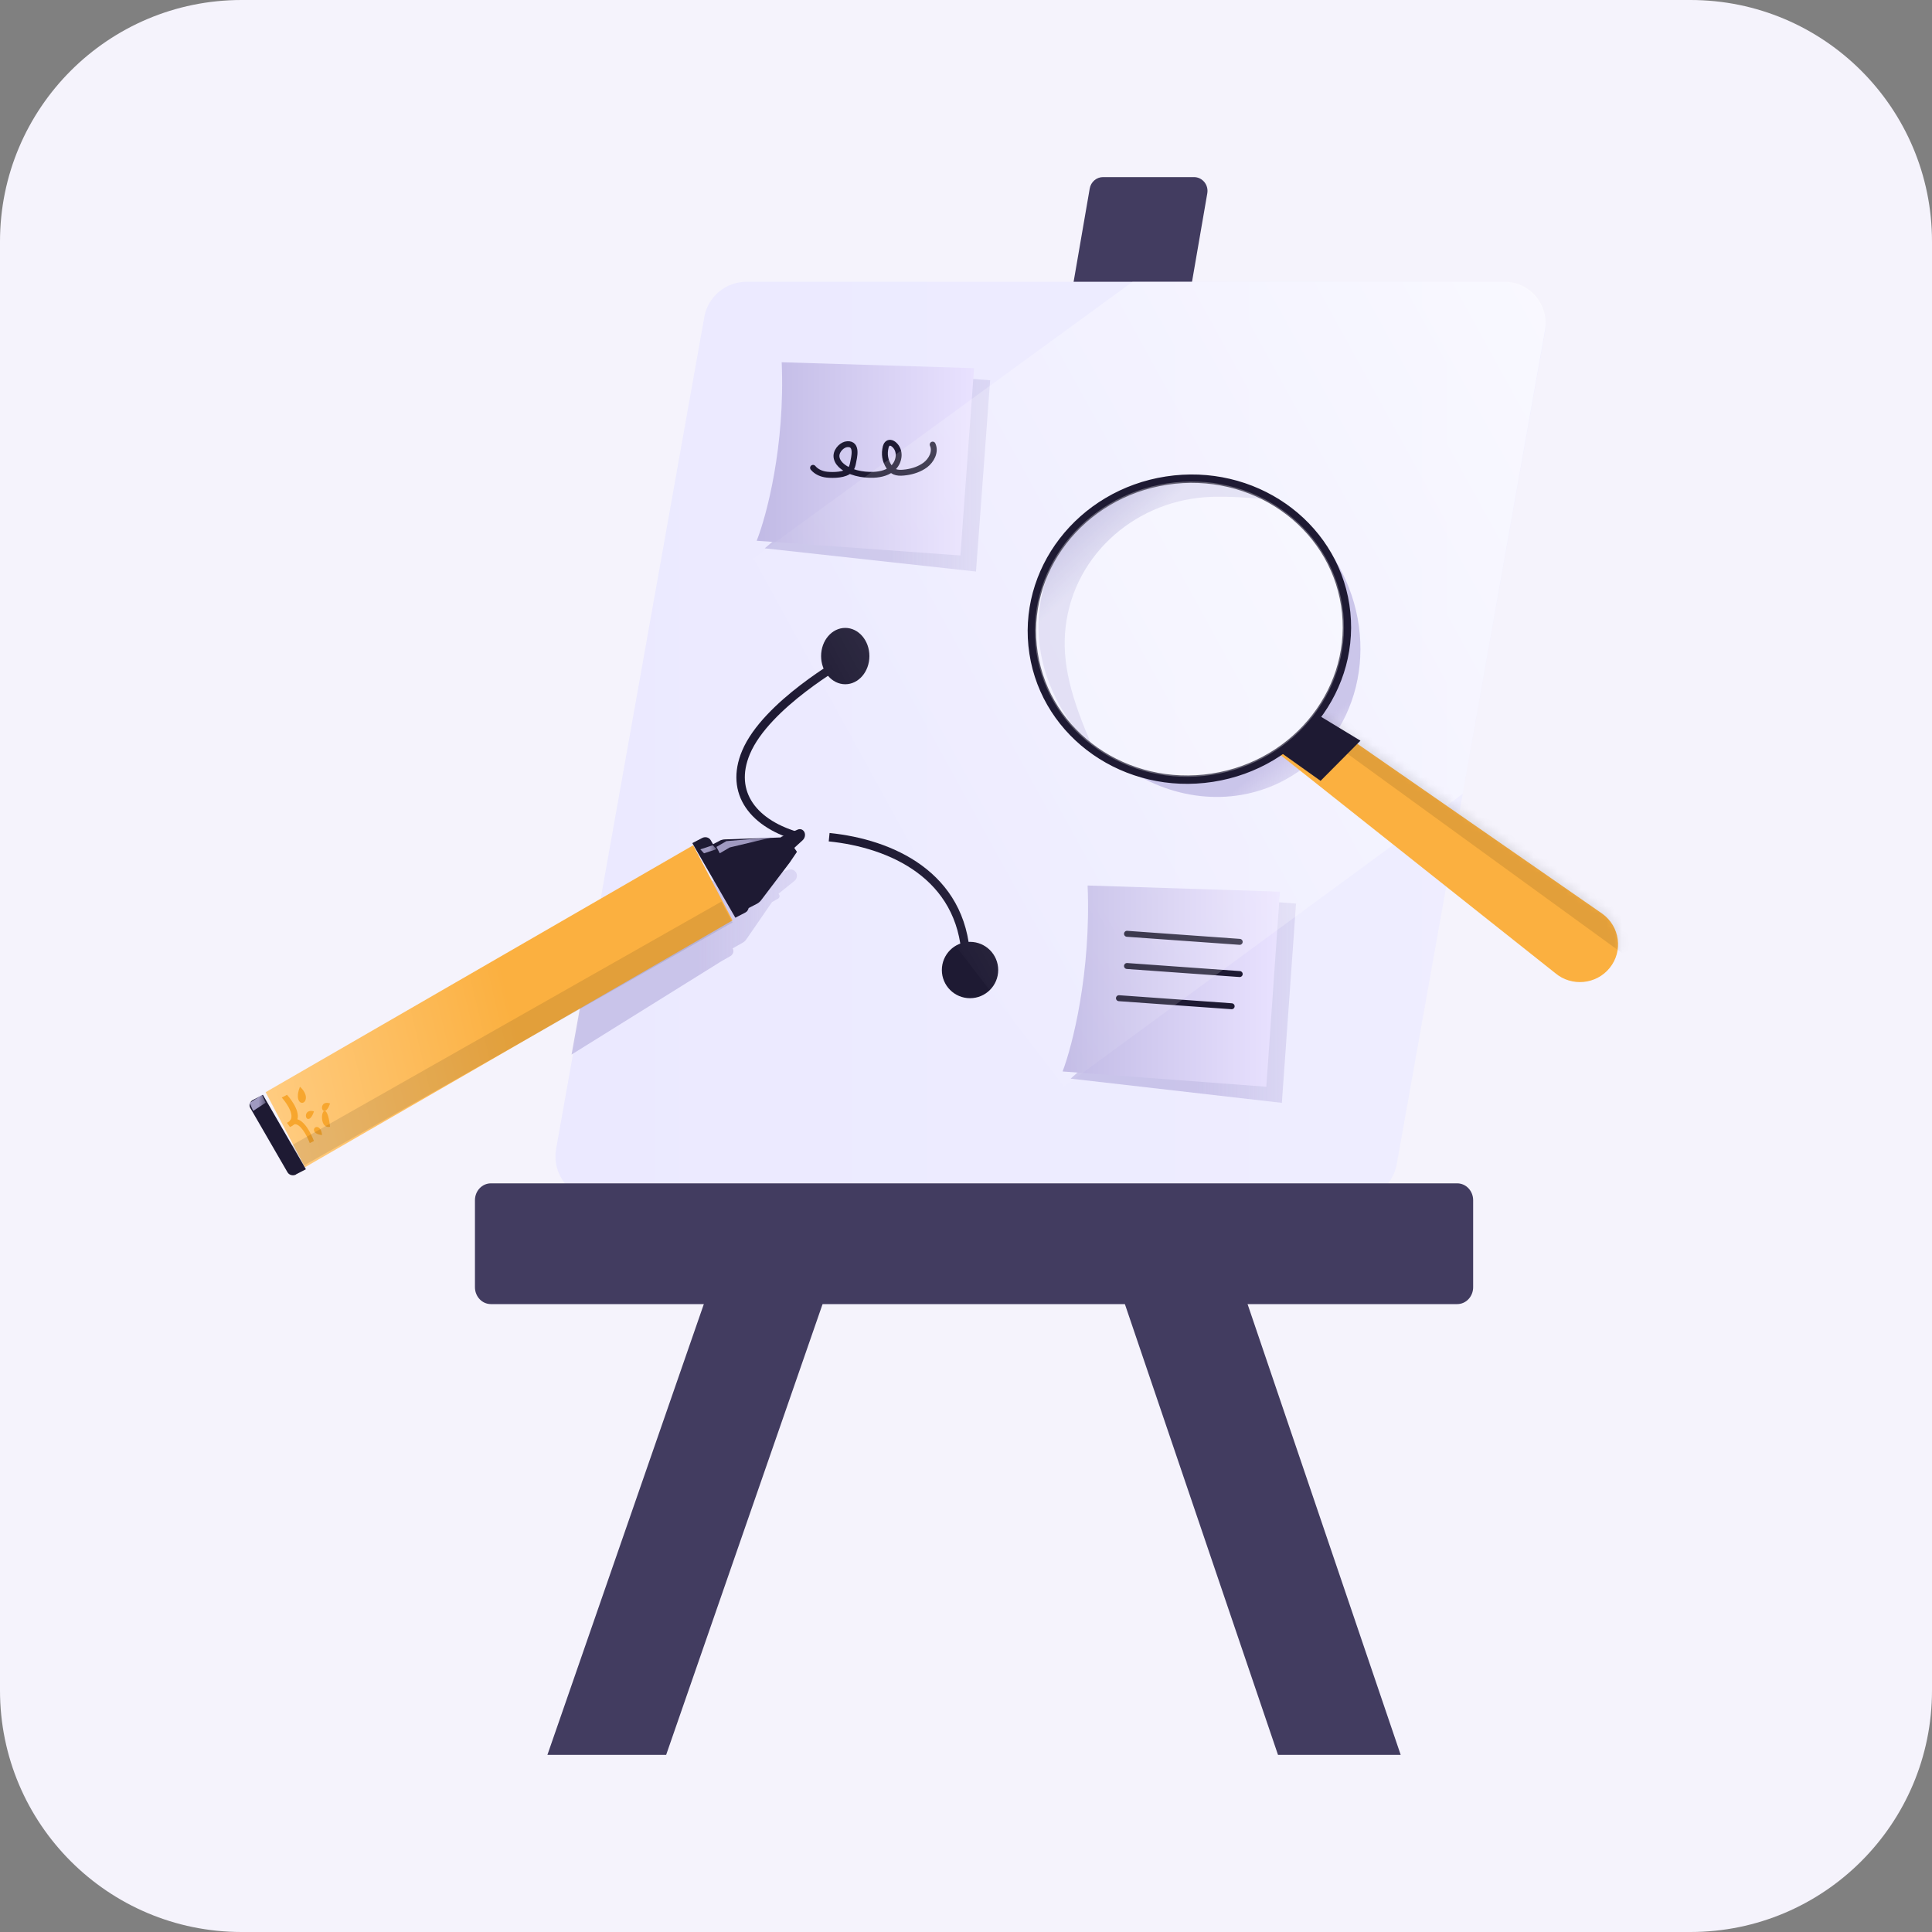 <svg width="240" height="240" viewBox="0 0 240 240" fill="none" xmlns="http://www.w3.org/2000/svg">
<rect x="0" y="0" width="240" height="240" fill="#808080" stroke="none"/>
<g clip-path="url(#clip0_3294_1261)">
<path d="M209.994 0H30.006C13.434 0 0 13.434 0 30.006V209.994C0 226.566 13.434 240 30.006 240H209.994C226.566 240 240 226.566 240 209.994V30.006C240 13.434 226.566 0 209.994 0Z" fill="#F5F3FC"/>
<path d="M148.319 22H137.025C136.21 22 135.513 22.597 135.369 23.42L133.025 36.992C132.847 38.039 133.637 39 134.681 39H145.975C146.79 39 147.487 38.403 147.631 37.58L149.975 24.008C150.153 22.961 149.363 22 148.319 22Z" fill="#423C60"/>
<path d="M186.666 35H92.734C90.153 35 87.931 36.858 87.485 39.413L69.084 142.711C68.501 145.989 71.014 149 74.334 149H168.265C170.848 149 173.069 147.142 173.515 144.587L191.916 41.289C192.499 38.011 189.985 35 186.666 35Z" fill="url(#paint0_linear_3294_1261)"/>
<path d="M106 151H91.25L68 218H82.75L106 151Z" fill="#423C60"/>
<path d="M136 151H151.241L174 218H158.759L136 151Z" fill="#423C60"/>
<path d="M181.021 147H60.979C59.886 147 59 147.939 59 149.097V159.903C59 161.061 59.886 162 60.979 162H181.021C182.114 162 183 161.061 183 159.903V149.097C183 147.939 182.114 147 181.021 147Z" fill="#423C60"/>
<path d="M105 85C106.657 85 108 83.433 108 81.5C108 79.567 106.657 78 105 78C103.343 78 102 79.567 102 81.5C102 83.433 103.343 85 105 85Z" fill="#1E1A33"/>
<path d="M120.5 124C122.433 124 124 122.433 124 120.5C124 118.567 122.433 117 120.5 117C118.567 117 117 118.567 117 120.5C117 122.433 118.567 124 120.5 124Z" fill="#1E1A33"/>
<path d="M105 82C105 82 95.17 87.517 92.671 93.467C90.562 98.483 93.587 102.447 99.485 104" stroke="#1E1A33" stroke-width="1.05" stroke-miterlimit="10"/>
<path d="M103 104C110.694 104.778 119.513 108.72 120 119" stroke="#1E1A33" stroke-width="1.05" stroke-miterlimit="10"/>
<path d="M71.026 130.983L89.63 119.398L90.71 118.784C90.796 118.742 90.873 118.682 90.933 118.606C90.993 118.529 91.044 118.444 91.07 118.359C91.096 118.273 91.104 118.171 91.096 118.077C91.087 117.984 91.062 117.89 91.01 117.813L92.253 117.106C92.441 117.004 92.604 116.851 92.724 116.672L95.852 112.131C95.878 112.08 95.921 112.046 95.972 112.021L96.666 111.629C96.743 111.586 96.803 111.51 96.829 111.424C96.855 111.339 96.846 111.246 96.803 111.169L96.718 111.016L98.689 109.431C98.834 109.312 98.946 109.141 98.98 108.954C99.023 108.767 98.997 108.571 98.903 108.409C98.808 108.247 98.671 108.119 98.491 108.051C98.32 107.983 98.123 107.983 97.943 108.051L95.569 108.911L96.135 109.959L95.492 108.758C95.449 108.681 95.372 108.622 95.295 108.605C95.209 108.579 95.115 108.596 95.038 108.639L94.344 109.031C94.301 109.056 94.241 109.073 94.189 109.073L88.791 109.363C88.576 109.371 88.362 109.431 88.174 109.542L86.931 110.249C86.888 110.172 86.828 110.096 86.76 110.044C86.691 109.985 86.605 109.942 86.52 109.925C86.434 109.9 86.34 109.891 86.254 109.908C86.16 109.917 86.074 109.951 85.997 109.993L84.926 110.59L72.894 120.488L71 131L71.026 130.983Z" fill="url(#paint1_linear_3294_1261)"/>
<path d="M99.094 103.055C99.25 102.985 99.421 102.985 99.578 103.039C99.727 103.101 99.854 103.218 99.928 103.374C100.003 103.53 100.018 103.725 99.98 103.904C99.936 104.091 99.839 104.255 99.705 104.379L97.931 106L97 103.982L99.094 103.055Z" fill="#1E1A33"/>
<path d="M86.115 105L33 135.675L37.885 145L91 114.334L86.115 105.009V105Z" fill="url(#paint2_linear_3294_1261)"/>
<path d="M36 139.206C36.337 138.98 36.696 138.945 37.048 139.076C38.173 139.501 38.962 141.653 39 141.74L38.48 142C38.281 141.453 37.599 139.969 36.857 139.692C36.651 139.614 36.452 139.64 36.26 139.761" fill="#F7A62E"/>
<path d="M35.642 139.479C35.914 139.359 36.088 139.19 36.164 138.966C36.436 138.148 35.413 136.794 35 136.345L35.653 136C35.718 136.072 37.338 137.844 36.936 139.094C36.805 139.495 36.501 139.8 36.022 140" fill="#F7A62E"/>
<path d="M37.97 136.586C38.175 135.756 37.26 135 37.26 135C36.452 137.054 37.766 137.416 37.97 136.586Z" fill="#F7A62E"/>
<path d="M40.267 137.999C40.716 138.04 41 137.069 41 137.069C39.857 136.694 39.818 137.958 40.267 137.999Z" fill="#F7A62E"/>
<path d="M38.279 139C38.735 139.016 39 138.053 39 138.053C37.835 137.732 37.824 138.976 38.279 139Z" fill="#F7A62E"/>
<path d="M40.35 138.003C40.834 138.094 41 139.98 41 139.98C39.73 140.239 39.859 137.911 40.35 138.003Z" fill="#F7A62E"/>
<path d="M39.454 140.013C39.973 140.152 40 141 40 141C38.593 140.861 38.928 139.874 39.454 140.013Z" fill="#F7A62E"/>
<path d="M89.622 112L36 142.409L37.378 145L91 114.591L89.622 112Z" fill="black" fill-opacity="0.1"/>
<path d="M36.773 145.906C36.587 146 36.373 146.025 36.178 145.974C35.983 145.923 35.816 145.795 35.713 145.624L31.094 137.64C30.991 137.469 30.973 137.272 31.038 137.085C31.103 136.897 31.233 136.734 31.419 136.64L32.655 136L38 145.248L36.764 145.889V145.906H36.773Z" fill="#1E1A33"/>
<path d="M87.826 104.026C88.021 104.077 88.188 104.205 88.29 104.375L92.906 112.363C93.008 112.534 93.027 112.73 92.962 112.917C92.897 113.105 92.767 113.267 92.582 113.361L91.349 114L86 104.733L87.233 104.094C87.418 104 87.632 103.975 87.826 104.026Z" fill="#1E1A33"/>
<path d="M89.412 104.436L88 105.166L92.608 113L94.011 112.279C94.225 112.17 94.41 112.01 94.55 111.826L98.108 107.137L99 105.82L97.774 104L96.25 104.059L90.109 104.268C89.867 104.268 89.626 104.327 89.403 104.428L89.412 104.436Z" fill="#1E1A33"/>
<path d="M95.992 104L90.645 105.274L89.411 106L89 105.207L90.234 104.489L96 104.008L95.992 104Z" fill="url(#paint3_linear_3294_1261)"/>
<path d="M87 105.508L87.454 106L89 105.492L88.546 105L87 105.508Z" fill="url(#paint4_linear_3294_1261)"/>
<path d="M31 137.016L31.454 138L33 136.984L32.545 136L31 137.016Z" fill="url(#paint5_linear_3294_1261)"/>
<path d="M161 112.242L157.721 112L133 133.993L159.238 137L161 112.251V112.242Z" fill="url(#paint6_linear_3294_1261)"/>
<path d="M159 110.764L135.107 110C135.552 120.821 133.215 129.909 132 133.099L157.306 135L159 110.755V110.764Z" fill="url(#paint7_linear_3294_1261)"/>
<path d="M140 116L154 117" stroke="#1E1A33" stroke-width="0.74" stroke-miterlimit="10" stroke-linecap="round"/>
<path d="M140 120L154 121" stroke="#1E1A33" stroke-width="0.74" stroke-miterlimit="10" stroke-linecap="round"/>
<path d="M139 124L153 125" stroke="#1E1A33" stroke-width="0.74" stroke-miterlimit="10" stroke-linecap="round"/>
<path d="M123 47.235L119.728 47L95 68.115L121.244 71L123 47.235Z" fill="url(#paint8_linear_3294_1261)"/>
<path d="M120.991 45.733L97.105 45C97.546 55.384 95.219 64.105 94 67.173L119.305 69L121 45.733H120.991Z" fill="url(#paint9_linear_3294_1261)"/>
<path d="M115.859 55.227C116.282 56.136 115.689 57.204 114.944 57.763C114.257 58.272 113.41 58.556 112.572 58.672C111.682 58.789 110.979 58.798 110.445 57.997C109.929 57.221 109.81 56.403 110.03 55.511C110.098 55.244 110.284 54.977 110.598 55.002C110.776 55.018 110.937 55.118 111.064 55.227C111.902 55.953 111.75 57.246 111.047 58.013C110.437 58.689 109.463 58.94 108.548 58.981C107.176 59.04 105.439 58.731 104.422 57.738C104.117 57.438 103.897 57.029 103.906 56.612C103.923 56.228 104.126 55.861 104.405 55.594C104.643 55.369 104.939 55.194 105.27 55.177C106.566 55.102 106.1 56.82 105.964 57.53C105.905 57.838 105.812 58.147 105.6 58.38C105.041 59.031 103.499 59.048 102.728 58.965C102.076 58.898 101.415 58.623 101 58.114" stroke="#1E1A33" stroke-width="0.73" stroke-miterlimit="10" stroke-linecap="round"/>
<path d="M140.699 35H186.882C190.071 35 192.482 37.905 191.918 41.059L181.701 98.613L132.149 135L86 74.876L140.699 35Z" fill="url(#paint10_linear_3294_1261)"/>
<path d="M140.062 95.516C145.932 99.487 153.454 100.251 159.699 96.834C168.786 91.873 171.712 79.96 166.25 70.222C165.127 68.224 163.74 66.478 162.166 65C170.326 77.265 167.799 83.553 161.298 91.117C153.658 101.057 138.93 94.752 140.062 95.516Z" fill="url(#paint11_linear_3294_1261)"/>
<path d="M157.952 61.967C152.024 57.966 144.922 58.162 138.651 61.652C129.527 66.726 126.143 77.879 131.686 87.722C132.825 89.739 134.23 91.51 135.815 93C133.005 86.649 131.866 82.281 132.38 77.846C133.45 68.719 141.358 61.967 150.602 61.72C155.065 61.601 158.484 62.325 157.944 61.967H157.952Z" fill="url(#paint12_linear_3294_1261)"/>
<path d="M163.73 89.008L199.053 113.512C201.233 115.092 201.647 118.149 199.967 120.233C198.295 122.309 195.22 122.599 193.186 120.874L159 93.74L163.73 89V89.008Z" fill="#FBB040"/>
<mask id="mask0_3294_1261" style="mask-type:luminance" maskUnits="userSpaceOnUse" x="159" y="88" width="43" height="34">
<path d="M164.115 88.645L199.247 113.229C201.415 114.814 201.826 117.882 200.155 119.973C198.493 122.055 195.434 122.346 193.412 120.616L159.411 93.392L164.115 88.637V88.645Z" fill="white"/>
</mask>
<g mask="url(#mask0_3294_1261)">
<path d="M204.32 115.183L163.558 86.889L161.647 89.468L202.392 119.047L204.32 115.183Z" fill="black" fill-opacity="0.1"/>
</g>
<path d="M169 92.011L164.046 97L159 93.409L164.037 89L169 92.011Z" fill="#1E1A33"/>
<path d="M150.597 96.61C161.289 94.96 168.682 85.362 167.109 75.17C165.537 64.979 155.595 58.054 144.903 59.704C134.211 61.353 126.819 70.952 128.391 81.144C129.963 91.335 139.905 98.259 150.597 96.61Z" stroke="#1E1A33" stroke-width="1.04" stroke-miterlimit="10" stroke-linecap="round"/>
<path opacity="0.29" d="M150.543 96.263C161.034 94.644 168.288 85.226 166.745 75.227C165.202 65.227 155.447 58.432 144.957 60.051C134.466 61.669 127.212 71.088 128.755 81.087C130.297 91.087 140.052 97.881 150.543 96.263Z" fill="white"/>
</g>
<defs>
<linearGradient id="paint0_linear_3294_1261" x1="68.999" y1="92.004" x2="192.001" y2="92.004" gradientUnits="userSpaceOnUse">
<stop stop-color="#EBE9FF"/>
<stop offset="1" stop-color="#EFEEFF"/>
</linearGradient>
<linearGradient id="paint1_linear_3294_1261" x1="71.026" y1="119.491" x2="99.006" y2="119.491" gradientUnits="userSpaceOnUse">
<stop offset="0.56" stop-color="#C1BAE5" stop-opacity="0.8"/>
<stop offset="1" stop-color="#C1BAE5" stop-opacity="0.4"/>
</linearGradient>
<linearGradient id="paint2_linear_3294_1261" x1="63.208" y1="124.035" x2="31.627" y2="131.542" gradientUnits="userSpaceOnUse">
<stop stop-color="#FBB040"/>
<stop offset="1" stop-color="#FFCC81"/>
</linearGradient>
<linearGradient id="paint3_linear_3294_1261" x1="89" y1="105.004" x2="95.992" y2="105.004" gradientUnits="userSpaceOnUse">
<stop offset="0.56" stop-color="#C1BAE5" stop-opacity="0.8"/>
<stop offset="1" stop-color="#C1BAE5" stop-opacity="0.4"/>
</linearGradient>
<linearGradient id="paint4_linear_3294_1261" x1="87" y1="105.503" x2="89" y2="105.503" gradientUnits="userSpaceOnUse">
<stop offset="0.56" stop-color="#C1BAE5" stop-opacity="0.8"/>
<stop offset="1" stop-color="#C1BAE5" stop-opacity="0.4"/>
</linearGradient>
<linearGradient id="paint5_linear_3294_1261" x1="31" y1="136.995" x2="33" y2="136.995" gradientUnits="userSpaceOnUse">
<stop offset="0.56" stop-color="#C1BAE5" stop-opacity="0.8"/>
<stop offset="1" stop-color="#C1BAE5" stop-opacity="0.4"/>
</linearGradient>
<linearGradient id="paint6_linear_3294_1261" x1="133" y1="124.496" x2="161" y2="124.496" gradientUnits="userSpaceOnUse">
<stop offset="0.56" stop-color="#C1BAE5" stop-opacity="0.8"/>
<stop offset="1" stop-color="#C1BAE5" stop-opacity="0.4"/>
</linearGradient>
<linearGradient id="paint7_linear_3294_1261" x1="132" y1="122.5" x2="159" y2="122.5" gradientUnits="userSpaceOnUse">
<stop stop-color="#C1BAE5"/>
<stop offset="1" stop-color="#E9E2FF"/>
</linearGradient>
<linearGradient id="paint8_linear_3294_1261" x1="94.991" y1="59" x2="123" y2="59" gradientUnits="userSpaceOnUse">
<stop offset="0.56" stop-color="#C1BAE5" stop-opacity="0.8"/>
<stop offset="1" stop-color="#C1BAE5" stop-opacity="0.4"/>
</linearGradient>
<linearGradient id="paint9_linear_3294_1261" x1="93.991" y1="57.004" x2="120.991" y2="57.004" gradientUnits="userSpaceOnUse">
<stop stop-color="#C1BAE5"/>
<stop offset="1" stop-color="#E9E2FF"/>
</linearGradient>
<linearGradient id="paint10_linear_3294_1261" x1="197.398" y1="51.174" x2="106.084" y2="101.304" gradientUnits="userSpaceOnUse">
<stop stop-color="white" stop-opacity="0.6"/>
<stop offset="1" stop-color="white" stop-opacity="0"/>
</linearGradient>
<linearGradient id="paint11_linear_3294_1261" x1="157.862" y1="88.46" x2="163.204" y2="95.256" gradientUnits="userSpaceOnUse">
<stop offset="0.56" stop-color="#C1BAE5" stop-opacity="0.8"/>
<stop offset="1" stop-color="#C1BAE5" stop-opacity="0.4"/>
</linearGradient>
<linearGradient id="paint12_linear_3294_1261" x1="135.055" y1="64.948" x2="138.546" y2="68.684" gradientUnits="userSpaceOnUse">
<stop offset="0.08" stop-color="#B2ADDB" stop-opacity="0.8"/>
<stop offset="1" stop-color="#B2ADDB" stop-opacity="0.4"/>
</linearGradient>
<clipPath id="clip0_3294_1261">
<rect width="240" height="240" fill="white"/>
</clipPath>
</defs>
</svg>
